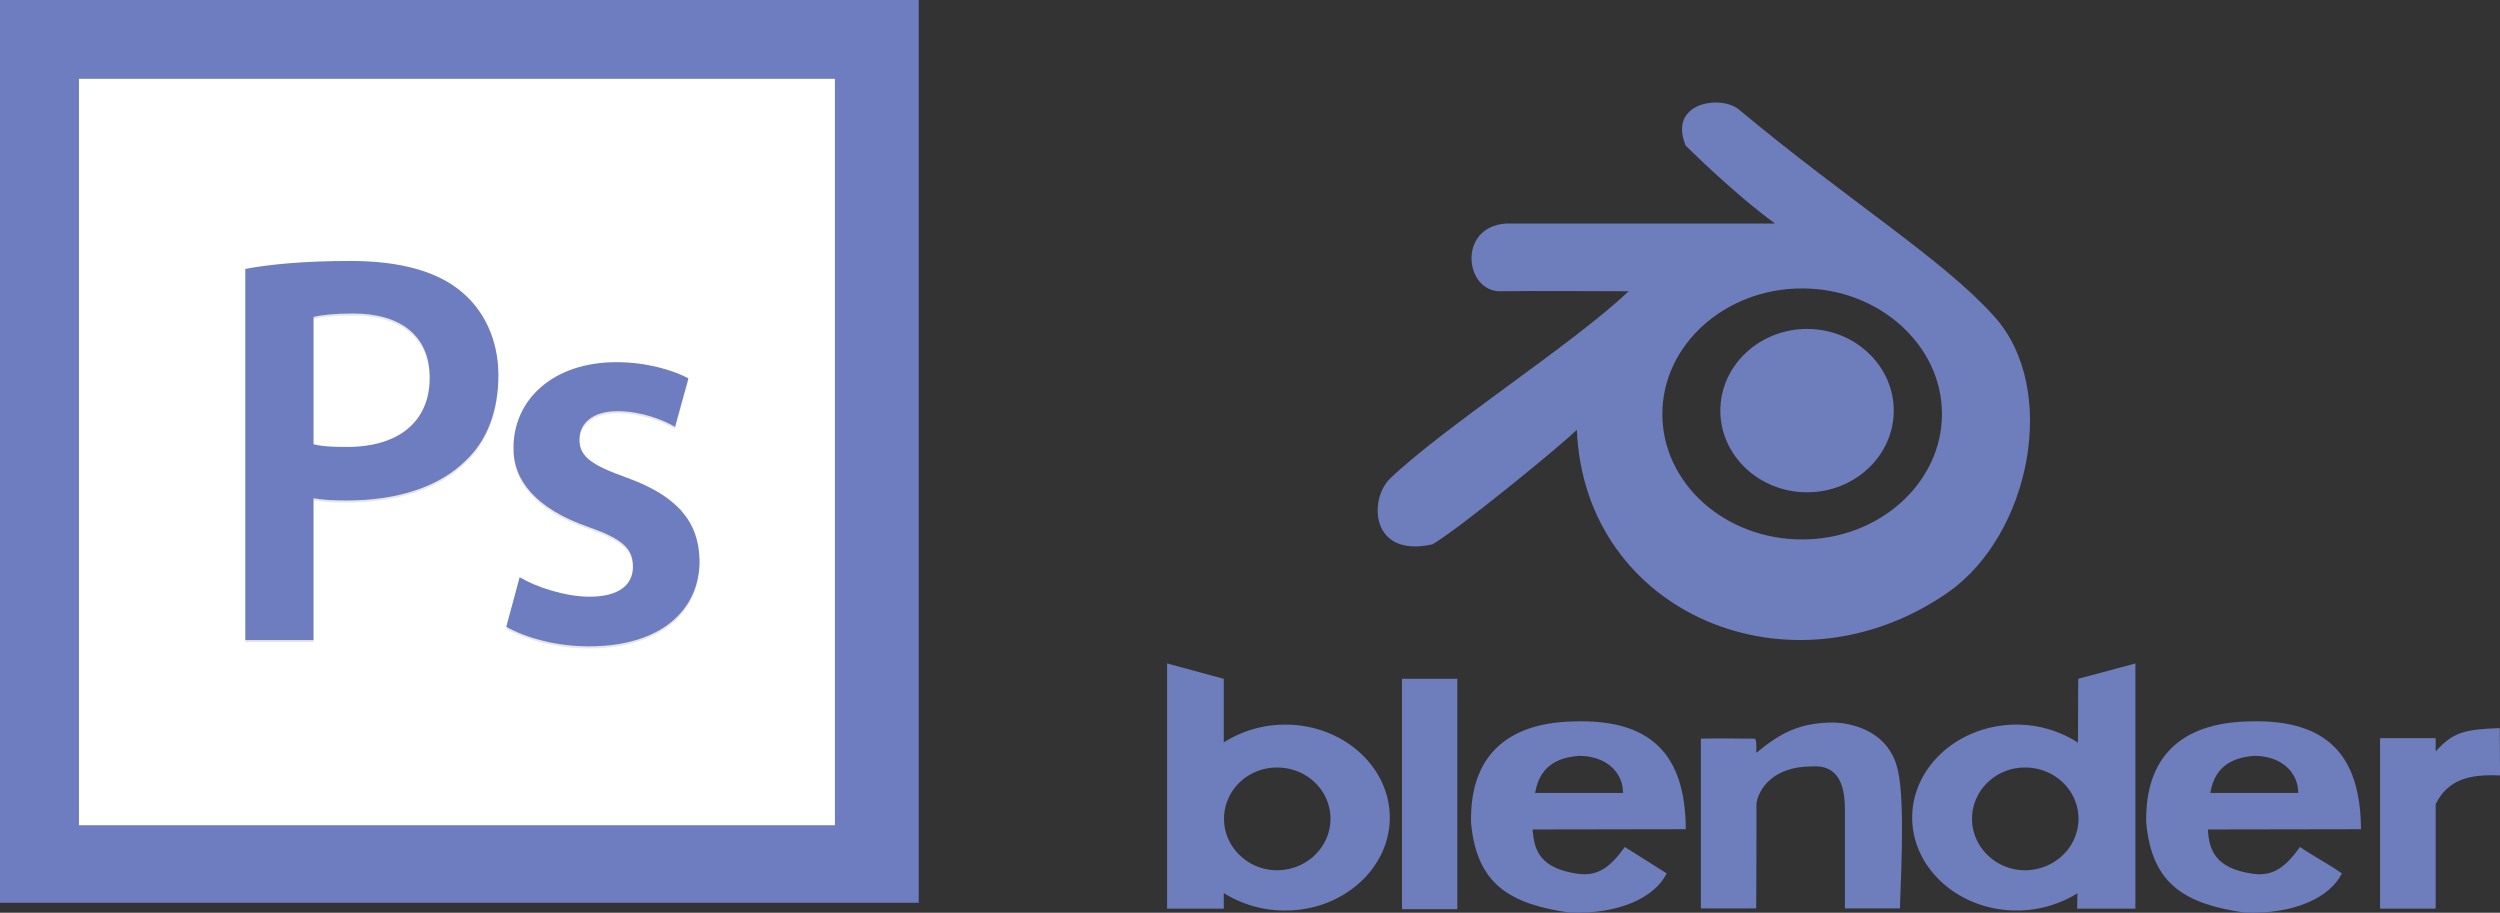 <svg id="Layer_1" data-name="Layer 1" xmlns="http://www.w3.org/2000/svg" viewBox="0 0 1551.05 566.29">
  <rect x="0" y="0" width="1551.05" height="566.29" fill="#333333" stroke="none"/>
  <defs>
    <style>
      .cls-1 {
        fill: #6e7dc0;
      }

      .cls-2 {
        fill: #fff;
        stroke: #fff;
        stroke-miterlimit: 10;
      }

      .cls-3 {
        opacity: 0.1;
      }

      .cls-4 {
        fill: #6e7dbc;
        fill-rule: evenodd;
      }
    </style>
  </defs>
  <title>AI-08</title>
  <rect class="cls-1" width="570" height="560.1"/>
  <rect class="cls-2" x="49.5" y="49.4" width="468" height="462.1"/>
  <g>
    <g class="cls-3">
      <path d="M296.6,185.3c15.2-2.8,36.4-4.9,65.1-4.9,31.2,0,54.1,6.6,68.9,19.1,13.9,11.4,22.9,29.8,22.9,51.6,0,22.2-6.9,40.5-20.1,53-17,17-43.7,24.9-73.8,24.9-8,0-15.2-.3-20.8-1.4v88H296.5V185.3Zm42.2,108.8c5.2,1.4,12.1,1.7,20.8,1.7,31.9,0,51.3-15.6,51.3-43,0-26-18-39.8-47.5-39.8-11.8,0-20.1,1-24.6,2.1v79Z" transform="translate(-144.3 -17.2)"/>
    </g>
    <path class="cls-1" d="M296.6,184c15.2-2.8,36.4-4.9,65.1-4.9,31.2,0,54.1,6.6,68.9,19.1,13.9,11.4,22.9,29.8,22.9,51.6,0,22.2-6.9,40.5-20.1,53-17,17-43.7,24.9-73.8,24.9-8,0-15.2-.3-20.8-1.4v88H296.5V184Zm42.2,108.8c5.2,1.4,12.1,1.7,20.8,1.7,31.9,0,51.3-15.6,51.3-43,0-26-18-39.8-47.5-39.8-11.8,0-20.1,1-24.6,2.1v79Z" transform="translate(-144.3 -17.2)"/>
  </g>
  <g>
    <g class="cls-3">
      <path d="M466.7,376.6c9.7,5.9,28.1,12.1,43.3,12.1,18.7,0,27-7.6,27-18.7,0-11.4-6.9-17.3-27.7-24.6-32.9-11.4-46.8-29.4-46.4-49.2,0-29.8,24.6-53,63.8-53,18.7,0,35,4.9,44.7,10l-8.3,30.1c-7.3-4.2-20.8-9.7-35.7-9.7-15.2,0-23.6,7.3-23.6,17.7,0,10.7,8,15.9,29.5,23.6,30.5,11.1,44.7,26.7,45,51.6,0,30.5-23.9,53-68.6,53-20.4,0-38.8-5.2-51.3-12.1Z" transform="translate(-144.3 -17.2)"/>
    </g>
    <path class="cls-1" d="M466.7,375.3c9.7,5.9,28.1,12.1,43.3,12.1,18.7,0,27-7.6,27-18.7,0-11.4-6.9-17.3-27.7-24.6-32.9-11.4-46.8-29.4-46.4-49.2,0-29.8,24.6-53,63.8-53,18.7,0,35,4.9,44.7,10L563.1,282c-7.3-4.2-20.8-9.7-35.7-9.7-15.2,0-23.6,7.3-23.6,17.7,0,10.7,8,15.9,29.5,23.6,30.5,11.1,44.7,26.7,45,51.6,0,30.5-23.9,53-68.6,53-20.4,0-38.8-5.2-51.3-12.1Z" transform="translate(-144.3 -17.2)"/>
  </g>
  <g>
    <path class="cls-4" d="M1014.27,581.27h34c.17,0,.17,0,.17-.17V438.52c0-.17,0-.17-.17-.17h-34c-.16,0-.16,0-.16.17V581.1c0,.17,0,.17.16.17Z" transform="translate(-144.3 -17.2)"/>
    <path class="cls-4" d="M1282.36,465.46c-21.35,0-33.18,6.24-48.29,18.72,0,0-.17-.16-.17,0,0-1.15.5-8.7-1-8.7-9.36,0-23.33-.33-33.35,0v105.3c13,.16,34.33,0,34.33,0,.17-20.37.17-43.37.17-65.06,1.31-9.2,10.51-23,34.17-23,16.75-1.32,20.7,11.82,20.7,26.61v61.44h34.16c0-9.2,3.62-64.73-1.31-85.75-5.91-26.29-31.87-29.25-39.43-29.57Z" transform="translate(-144.3 -17.2)"/>
    <path class="cls-4" d="M868.39,428.82l35.16,9.53v39.43a71.08,71.08,0,0,1,38.28-11c35.64,0,64.72,26,64.72,57.66s-29.08,57.66-64.72,57.66a71,71,0,0,1-38.28-10.84v9.69H868.39V428.82Zm68.18,64.56c18.4,0,33.18,14.13,33.18,31.87,0,17.42-14.78,31.87-33.18,31.87-18.07,0-32.86-14.45-32.86-31.87,0-17.74,14.79-31.87,32.86-31.87Z" transform="translate(-144.3 -17.2)"/>
    <path class="cls-4" d="M1469.15,428.82l-35.49,9.53-.16,39.59a70.22,70.22,0,0,0-38.11-11.17c-35.65,0-64.73,26-64.73,57.66s29.08,57.66,64.73,57.66a71,71,0,0,0,37.78-10.68l-.17,9.53h36.15V428.82Zm-68.51,64.56c-18.07,0-32.85,14.13-32.85,31.87,0,17.42,14.78,31.87,32.85,31.87,18.4,0,33.19-14.45,33.19-31.87,0-17.74-14.79-31.87-33.19-31.87Z" transform="translate(-144.3 -17.2)"/>
    <path class="cls-4" d="M1609.11,531.66c-.33-40.74-16.27-68.83-70-66.86-42.39,1-64.07,22.83-63.25,62.75,3.45,39.1,25.13,50.6,61.11,55.85,31,1.15,52.9-9.52,60.29-24.31-8-5.75-18.07-10.84-26-16.42-8.7,12.15-16.42,18.56-29.57,16.59-23-3.45-26.77-14.46-27.59-27.44,30.72,0,64.39-.16,94.95-.16Zm-93.48-22.51c2-11.83,8.55-21.68,27.27-23,16.76,0,27.27,10.18,27.27,23Z" transform="translate(-144.3 -17.2)"/>
    <path class="cls-4" d="M1190.21,531.66c-.33-40.74-16.26-68.83-70-66.86-42.38,1-64.07,22.83-63.25,62.75,3.45,39.1,25.14,50.6,61.11,55.85,31.05,1.15,52.9-9.52,60.29-24.31-8.38-5.42-17.74-11.17-26-16.42-8.71,12.15-16.43,18.56-29.57,16.59-23-3.45-26.78-14.46-27.6-27.44,30.72,0,64.39-.16,95-.16Zm-93.47-22.51c2-11.83,8.54-21.68,27.26-23,16.76,0,27.27,10.18,27.27,23Z" transform="translate(-144.3 -17.2)"/>
    <path class="cls-4" d="M1621.92,580.94h32.53c.65,0,1,0,1-.33V516.05c7.72-15.28,20.7-18.56,39.92-17.74l-.16-29.4c-22.51.82-29.08,2.79-39.76,14.45v-7.88c0-.33-.33-.33-1-.33h-32.53c-.66,0-1,0-1,.33V580.61c0,.33.33.33,1,.33Z" transform="translate(-144.3 -17.2)"/>
    <path class="cls-4" d="M1245.47,155.9H1078.41c-30.07,2.3-25.3,42.38-3.12,42,20.53-.33,55,0,79.5,0-35.15,33.19-113.67,83.45-148,116.14-13.3,12.65-12.48,49.45,26.12,40.91,14.62-8.05,80.66-61.93,89.7-71.13,4.6,114.5,133.39,168.21,230.14,101,51.42-35.82,69.16-126.5,28.92-171.18-31.71-35.48-89.53-71-158.69-128.62-11-9-44-4.44-32.86,22.5,0,0,29.41,29.41,55.36,48.3Zm16.92,40.25c47.64,0,86.74,35.15,86.74,77.86,0,43-39.1,77.87-86.74,77.87-48,0-86.73-34.83-86.73-77.87,0-42.71,38.76-77.86,86.73-77.86Z" transform="translate(-144.3 -17.2)"/>
    <path class="cls-4" d="M1265.43,221.28c29.63,0,53.8,22.76,53.8,50.68s-24.17,50.68-53.8,50.68-53.8-22.77-53.8-50.68,24.17-50.68,53.8-50.68Z" transform="translate(-144.3 -17.2)"/>
  </g>
</svg>
